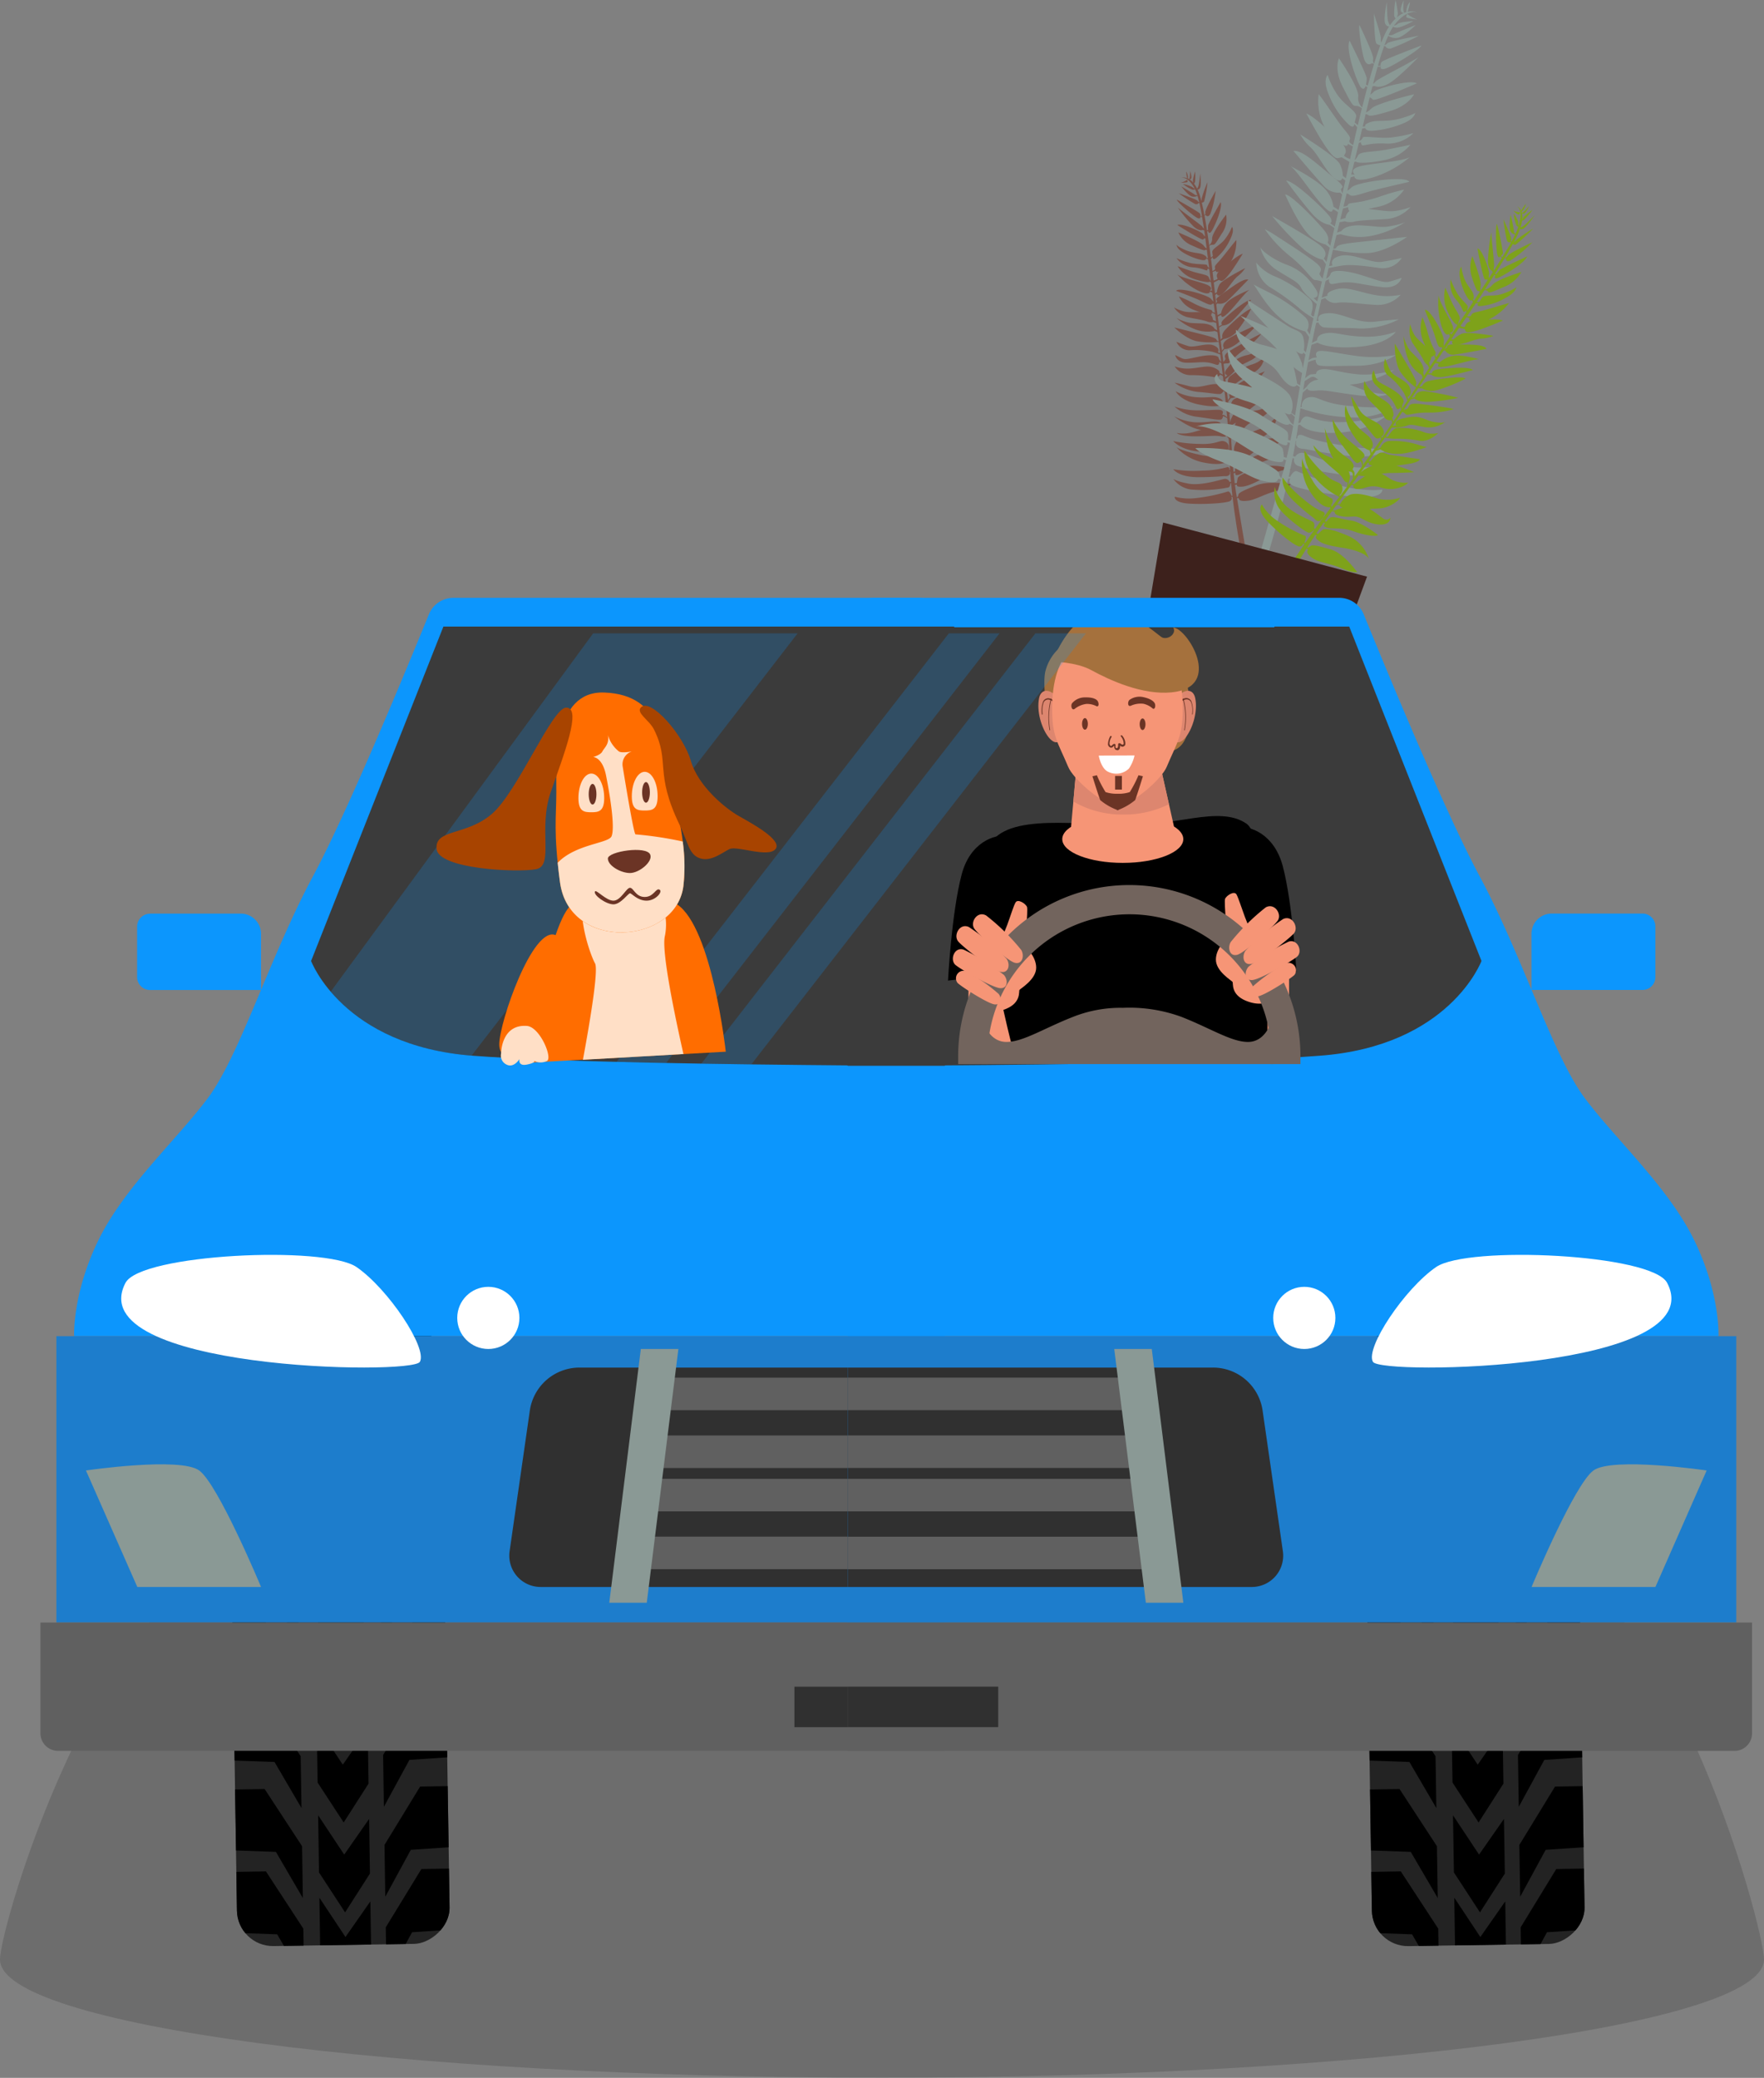 <svg xmlns="http://www.w3.org/2000/svg" viewBox="0 0 365.5 430.53"><rect x="0" y="0" width="365.5" height="430.53" fill="#808080" stroke="none"/><defs><clipPath id="clip-path"><rect class="cls-1" x="6.07" y="316.79" width="128.31" height="44.06" rx="7.47" transform="rotate(89.11 70.218 338.843)"/></clipPath><clipPath id="clip-path-2"><rect class="cls-1" x="241.22" y="316.79" width="128.31" height="44.06" rx="7.47" transform="rotate(89.11 305.369 338.855)"/></clipPath><style>.cls-1{fill:none}.cls-2{fill:#7c5349}.cls-3{fill:#8a9995}.cls-4{fill:#7ea21a}.cls-7{fill:#232323}.cls-10,.cls-21{fill:#0c96fd}.cls-11{fill:#1d7dcc}.cls-12{fill:#fff}.cls-13{fill:#606060}.cls-14{fill:#303030}.cls-16{fill:#f69576}.cls-17{fill:#dd866f}.cls-18{fill:#a5713d}.cls-19{fill:#6b3425}.cls-20{fill:#72645d}.cls-21{opacity:.21}.cls-22{fill:#ff6d00}.cls-23{fill:#ffdfc6}.cls-24{fill:#a84400}</style></defs><g id="Слой_7" data-name="Слой 7"><path class="cls-2" d="M257.56 116.52s-2.6-12.4-2.81-21.93-2.31-24.25-3.63-34.41S249 41.75 247.5 39s-2.92-2.13-2.92-2.13 2.18-.92 3.73 2.8c1.36 3.27 2.69 14.13 3.31 20s2.95 23.32 3.25 27.66.5 10.17 1.23 14.67 2.41 14.29 2.41 14.29Z"/><path class="cls-2" d="M245.78 35.56A6.74 6.74 0 0 0 246 37c.14.43.29-.72-.22-1.44ZM244.67 37.86s1.43 0 1.4-.2l-.06-.42a4.69 4.69 0 0 1-1.34.62ZM246.59 35.45s0 .79-.05 1.13a3.55 3.55 0 0 1-.16.61.46.46 0 0 0 .49-.43 4.26 4.26 0 0 0-.28-1.31ZM245.11 38.13a8 8 0 0 0 2 1.18c.52 0 .59-.19.59-.19a1.17 1.17 0 0 1-.66-.36 6.61 6.61 0 0 0-1.93-.63ZM247.62 35.53a14.85 14.85 0 0 0-.46 1.86l.1.67s.21.08.35-.39a10.8 10.8 0 0 0 .01-2.14ZM244.77 38.63s1.39 1.83 2.14 2.06a1.56 1.56 0 0 0 1.31-.18v-.11a.75.75 0 0 1-.74-.12c-.36-.28-2.71-1.65-2.71-1.65ZM248.7 35.94s-.22 2.06-.36 2.53a1.79 1.79 0 0 1-.41.73s.35.29.69-.21.08-3.05.08-3.05ZM250.19 37.76a27.64 27.64 0 0 0-1.19 3.31 1.2 1.2 0 0 1-.21.71V42a.94.94 0 0 0 .69-.21 24.84 24.84 0 0 0 .71-4.03ZM248.62 41.92a.45.45 0 0 1-.45-.28c-.15-.32-3.92-1.59-3.92-1.59a32.79 32.79 0 0 0 3.39 2.23c.54.15.69-.21.69-.21h.3ZM243.82 41.35s4.67 2.61 4.82 2.92a.85.85 0 0 1 .08.56h.51l-.08.12h-.52s.26.41-.37.28-4.36-3.33-4.44-3.88ZM251.88 39.55s-2.23 3.91-2.15 4.46a.64.64 0 0 1-.31.72v.11s.25-.38.48-.18.55.26.88-.35a19.4 19.4 0 0 0 1.1-4.76ZM244.05 43a31.42 31.42 0 0 0 3.33 4c1.16 1 1.84.64 1.84.64l.3.11.09-.28a1.21 1.21 0 0 1-.48-.49c-.13-.28-4.13-3.1-5.08-3.98ZM252.92 41.88s-2.56 4.4-2.6 4.86a4.53 4.53 0 0 0 0 .89l-.39.17v.22l.39-.17s.09.67.55.27 2.54-4.96 2.05-6.24ZM243.94 46.62s5.07 3.22 5.34 3a1.12 1.12 0 0 1 .57-.3v-.22a1.79 1.79 0 0 1-.59-.6c-.26-.45-4.36-2.35-5.32-1.88ZM254.05 44.47s-2.87 3.67-2.9 4.91a1.64 1.64 0 0 1-.81 1.57v.22a1.07 1.07 0 0 1 .86-.46c.52 0 .52 0 1.94-2.29a5.1 5.1 0 0 0 .91-3.95ZM244.16 48.16a5.13 5.13 0 0 0 2.73 2.66c2.19 1 2.61 1.09 2.8 1a.77.77 0 0 1 .5-.07v-.22s-.19.14-.81-.67-5.22-2.7-5.22-2.7ZM243.79 50.69s-.09.8 1.47 1.7a12.57 12.57 0 0 0 3.48 1.43c.85.22 1.13 0 1.11-.16s.63.14.63.14v-.33h-.52s.27-.26-.61-.7-2.19-.26-3.84-1-1.72-1.08-1.72-1.08ZM255.27 47a10.33 10.33 0 0 1-1.57 2.69c-1.06 1.27-2.62 1.83-2.51 2.6l.11.77-.56.42v.33l.54-.53s-.08.91.92 0a10.83 10.83 0 0 0 2.67-3.64c1.01-1.99.4-2.64.4-2.64ZM243.78 53.5a4.63 4.63 0 0 0 3.34 1.89c2.17.15 2.88.84 3 .59s.16-.36.16-.36l.45.28v-.23s-.57-.37-.61-.7-2.48-.1-3.88-.58a16.75 16.75 0 0 1-2.46-.89ZM256.17 49.74c-.1 0-2.61 3.29-3.41 4.19s-1.17 1.18-1 1.6-.62.65-.62.65l-.07.24.87-.35s-.12.58.84.11a5.51 5.51 0 0 0 2.6-2.61 8.15 8.15 0 0 0 .79-3.83Z"/><path class="cls-2" d="M257.49 52.59s-1.58 2.59-2.53 3.85-1.58 1.9-2 1.74l-.43-.17-1.25.63-.06-.44s1.09-.27 1.06-.49-.72-.8 1-2.17 3.32-2.71 4.21-2.95ZM244 55.15a6.22 6.22 0 0 0 3.23 2.59c2.27.81 3.39.76 3.37.65s.65.25.65.25l-.13-.21a1.64 1.64 0 0 1-.64-.92c-.19-.65-1.73-.66-3.78-1.38s-2.7-.98-2.7-.98ZM243.94 56.85a14.06 14.06 0 0 0 4.26 3.34c2.53 1.22 2.49.22 2.49.22l.55.26-.06-.45h-.52s.84-.56-.47-1.17-5.32-1.43-6.25-2.2Z"/><path class="cls-2" d="M258 55.56S253.13 58 252.65 59a4.36 4.36 0 0 0-.51 1.53l-.65.43v.33l.66-.43s.12.88 1.22-.06 2.08-2.76 3.09-3.58a6.72 6.72 0 0 0 1.54-1.66ZM243.7 60.26s3.46 1.31 4.78 1.92 2.21 1.15 2.58.87a.69.69 0 0 1 .7-.1v-.33s-.19.14-.81-.67-6.76-2.55-7.25-1.69Z"/><path class="cls-2" d="M258.65 57.94s-3.49 3.64-4.4 4.44a2.26 2.26 0 0 1-2 .5l-.46.39-.18.15a3.28 3.28 0 0 0 .58-1c0-.34-.86-.22 1.2-1.63s4.2-3.15 5.26-2.85ZM244.27 61.42a5.67 5.67 0 0 0 3.16 2.82c2.38.9 3.35 1.21 3.52 1a.7.7 0 0 0 .14-.46l.77.34-.05-.33s-.62 0-.66-.36-1.06-.19-3.7-1.51a28.85 28.85 0 0 0-3.18-1.5ZM259 60s-3.5 1.39-4.67 2.56a4.49 4.49 0 0 0-1.33 2.36l-.86.46.05.33s.84-.57.87-.35.11.78 1.55-.66 3.65-4.45 4.39-4.7ZM259.24 62.13s-2.55 3.06-3.82 4.25a3.12 3.12 0 0 1-2.2 1.09l-.95.59v-.22l.95-.59s-.45-.27.26-1 4.62-4.18 5.76-4.12Z"/><path class="cls-2" d="m252.07 66.62-.76-.34a1.48 1.48 0 0 0-1.12-1.42c-1.19-.39-3.7 0-4.87-.33a8.2 8.2 0 0 1-2.07-.84 4.92 4.92 0 0 0 2.64 2c1.59.34 3.16.57 4.12.88a2.14 2.14 0 0 0 1.36.15l.75.23ZM252.33 68.5l-.66-.36s-.34-1-2.51-1.11-2.57 0-3.86-.47a7 7 0 0 1-1.54-.69 12.52 12.52 0 0 0 3.93 2.38 7.34 7.34 0 0 0 4 .33l.65.25ZM259.2 64.05a28 28 0 0 1-3 4.7 4.38 4.38 0 0 1-2.66 1.5l-.84.56.15-.36.44-.51s-.29-.63.51-1.53 4.56-4.47 5.4-4.36ZM243.32 67.85s2.38 2.36 4.6 2.84a15.59 15.59 0 0 0 4.74.12l.08-.19s-.48.25-.65-.18-1-.64-3.88-1.37ZM260.57 67.23a37.13 37.13 0 0 1-4.45 4.11c-1.69 1.14-2.43 1-2.43 1l-.61.76v-.33l.52-.64s-.74-.91.86-1.92 6.11-2.98 6.11-2.98ZM243.74 70.82a3 3 0 0 0 2.71 1.76 16.35 16.35 0 0 1 4.86.33c1.19.4 1.84.65 1.84.65l-.15-.32-.65-.25s.59-.87-.92-1.44-3.92.55-5.21.16-2.48-.89-2.48-.89ZM261.35 69.15a16.18 16.18 0 0 1-3.54 3.3c-2.24 1.56-3 2.9-3.4 2.84a3.55 3.55 0 0 0-1.1.16l-.05-.33a2 2 0 0 0 .63-.65c.15-.36-.61-.71.6-1.55s4.65-2.68 5.51-3.13a12 12 0 0 1 1.35-.64Z"/><path class="cls-2" d="M252.52 74.21c-.09-.65-1.75-.77-3.85-.36s-3 .75-3.73.41-1.43-.7-1.43-.7.21 1.54 2.27 1.59 3.15-.22 4.4-.05 1.94.63 2.22.47.23-.59.23-.59l.68.47-.05-.33a1.52 1.52 0 0 1-.74-.91ZM261.7 71.69a5 5 0 0 1-2.46 2.93c-2 1.06-2.71 1.16-3.2 2a9.91 9.91 0 0 1-2.36 2.07v-.4l.64-.54s-1.15-.17.09-1.58a6.55 6.55 0 0 1 3.84-2.56 6.62 6.62 0 0 0 3.45-1.92ZM253.63 77.76l-1-.53s.36-.39-1-1-2.77-.06-4.8.11a8 8 0 0 1-3.44-.42 4 4 0 0 0 3.12 1.81 28.56 28.56 0 0 1 4.77.35 1.51 1.51 0 0 0 1.58-.45l.78.45ZM243.39 79.31a10 10 0 0 0 4.88 1.9c2.69.19 4.39.62 4.76.35a1.19 1.19 0 0 0 .44-.51l.55.26v-.33l-.54-.15s.6-.88-1.09-1.2-3.76 1-6 .39-3-.71-3-.71ZM262 73.89a4.2 4.2 0 0 1-1.92 3.11 27.64 27.64 0 0 0-3.87 2.34 10.09 10.09 0 0 1-2.28 1.33l-.05-.33s.52 0 .59-.19-.41-1.52.41-2.2a15.53 15.53 0 0 1 4.48-2.42 5.63 5.63 0 0 0 2.64-1.64ZM262.13 76.91c-.21 0-1.78 2.72-3.73 4.12a7.3 7.3 0 0 1-3.4 1.49l-.69.88v-.33l.51-.75a1.56 1.56 0 0 1 .37-1.73 19.47 19.47 0 0 1 4.81-2.82c1.45-.54 2.13-.86 2.13-.86ZM254.32 84.19l-.91-.66s.21-.71-1-1.1-2.15.07-4.64-.14a10.72 10.72 0 0 1-4.17-1.22s.88 1.9 4.69 2.72 5 .08 5 .08l1 .54ZM254.69 86.84a6.43 6.43 0 0 0-.92-.77 3.39 3.39 0 0 0-.54-.15s.43-.63-.12-.89-2.26 0-4.92 0a14.71 14.71 0 0 1-4.83-.79 8.41 8.41 0 0 0 4.81 2.14c3.24.44 4.73.8 5 .43a1 1 0 0 0 .23-.6s1.08.41 1.24.84.05-.21.05-.21Z"/><path class="cls-2" d="m262.55 79.21-5.34 2.89c-.86.46-1.79.36-2.06 1.41a4.64 4.64 0 0 0-.18 1.6l-.46.4v.35l.55-.42s-.31.72 1.4-.31a24 24 0 0 0 4.15-3.28c1.59-1.46 2.1-2.21 1.94-2.64Z"/><path class="cls-2" d="M263.38 81.46a34.29 34.29 0 0 0-5.47 2A7.79 7.79 0 0 0 255 87a2.62 2.62 0 0 1-.3.83l-.15.36s-.24.48 1.17-.39 2.34-2.35 4-3.6 3.66-2.74 3.66-2.74ZM254.73 89.3s-.64-.92-1-1l-.63-.13s.12-.58-.83-.79-2.63.26-4.8.11a11.6 11.6 0 0 1-4.17-1.21s2.9 2.4 5.62 2.81 4-.22 4.16-.36a.57.57 0 0 1 .71 0l.93.77Z"/><path class="cls-2" d="M263.76 83.43a7.44 7.44 0 0 1-3.17 1.57c-1.61.22-3 .42-3.74 1.08s-1.44 3.69-1.44 3.69l-.57.31v.22l.57-.31s.31.75 1.41-.2 1.08-1.83 3.41-2.72 3.55-2.74 3.53-3.64ZM254.88 91.08a5 5 0 0 0-.64-.92c-.24-.19-.29-1.31-2.56-1.44s-3.59.73-5.3 1a7.62 7.62 0 0 1-2.56 0s.61.7 3.89.69 4.07-.23 5.23 0 1.11-.15 1.11-.15l.86 1ZM255 93.1l-.43-.17a1.23 1.23 0 0 0-.82-1.46c-1.08-.41-1.55.67-5.26.51a28.92 28.92 0 0 1-5.41-.59s1.6 1.91 5.43 2.17a19 19 0 0 0 6-.39Z"/><path class="cls-2" d="m255 95.34-.45-.27s-.12-.88-.74-.91a10.7 10.7 0 0 1-5.54 0c-3.7-.83-4.52-1.51-4.52-1.51a10.21 10.21 0 0 0 5.89 3.23c4 .79 5-.47 5-.47l.43.17ZM264.46 86.26a8.4 8.4 0 0 1-3.33 2.6c-1.95.72-4.57 1.76-5.12 3a2.86 2.86 0 0 0-.23 2.06l-.84.57v.22l.83-.68s0 .57 1.59-.33 3.26-2.37 5-3.63 2.35-3.51 2.1-3.81Z"/><path class="cls-2" d="M265.57 89.81a1 1 0 0 1-.9.92c-.9.12-4.79.22-6.09 1.18a16 16 0 0 0-2.81 3.32l-.65.54-.08.13.86-.46s.19.65 2-.39 1.43-1.55 3.83-2 5.03-2.05 3.84-3.24ZM265.86 93.37s-4.27.26-6.17 1.31-3.58 1.52-3.71 2.1a3.12 3.12 0 0 0-.08.91l-.6.08v.33l.7-.1s-.31.72.77.34 2.31-1.78 4.56-2.55 4.41-1.79 4.53-2.42ZM255.05 97.47l-.33-.18a.38.38 0 0 0-.38-.51 20.13 20.13 0 0 1-5.23.73 26.16 26.16 0 0 1-6-.28s1.06 1.65 5.16 1.64 4.89-.24 5.5-.21.81-.11 1-.36a.63.63 0 0 0 0-.57h.3ZM267.66 97.39a9 9 0 0 0-6-.62c-3.15.9-5.09 1.73-5.21 2.31a8.8 8.8 0 0 0-.17 1l-.8.12.05.33.8-.12s-.34.5.88.44 2.57-.69 4.86-1.91 4.6-1.94 5.59-1.55ZM255.28 99.8l-.51.07a1 1 0 0 0-1-.65c-.7.1-4.82 1.47-7.44 1s-3.22-1-3.22-1a5.38 5.38 0 0 0 3.59 2.2 27.31 27.31 0 0 0 7.84-.42.88.88 0 0 0 .39-.84l.39-.17ZM255.68 102.67l-.5.07s-.34-1-.75-.91a35.74 35.74 0 0 1-6.67 1.38 11.6 11.6 0 0 1-4.35-.29s-.34 1.28 3.28 1.45 7.66-.17 8.22-.58.2-.82.2-.82h.61ZM267.45 100.35s-4.52-.83-7.14.21-3.69 1.52-3.73 2a.83.83 0 0 1-.52.64l-.17.24s.76-.44.8-.11.5.61 2 .4 3.3-1.36 5.77-2 2.99-1.38 2.99-1.38Z"/><path class="cls-3" d="M261.46 118.92s6-18 7.7-32.18S276.37 51 280 36.1s6-27.1 8.86-30.85 5-2.59 5-2.59-3.37-1.81-6.41 3.44c-2.68 4.62-6.39 20.56-8.23 29.21S271.1 69.53 270 76s-2.27 15-4.1 21.61-5.9 20.84-5.9 20.84Z"/><path class="cls-3" d="M292.15.41a9.1 9.1 0 0 1-.53 2.1c-.33.61-.4-1.13.53-2.1ZM293.64 4.05s-2.35-.25-2.27-.57l.16-.62a8.25 8.25 0 0 0 2.11 1.19ZM290.86.08a13.6 13.6 0 0 0-.09 1.7 4.4 4.4 0 0 0 .17.93s-.74 0-.73-.73a5.8 5.8 0 0 1 .65-1.9ZM292.87 4.37s-2.59 1.41-3.44 1.37-.93-.41-.93-.41a1.82 1.82 0 0 0 1.13-.4c.45-.4 3.24-.56 3.24-.56ZM289.16 0a21.33 21.33 0 0 1 .48 2.87l-.25 1s-.36.08-.52-.65a14.79 14.79 0 0 1 .29-3.22ZM293.35 5.18s-2.51 2.46-3.76 2.66a2.73 2.73 0 0 1-2.1-.53v-.16a1.28 1.28 0 0 0 1.21 0c.65-.4 4.65-1.97 4.65-1.97ZM287.34.4s.07 3.11.23 3.84a2.69 2.69 0 0 0 .57 1.17s-.61.37-1.09-.44.29-4.57.29-4.57ZM284.67 2.82s1.56 4.69 1.44 5.18a1.77 1.77 0 0 0 .24 1.09l-.08.32a1.61 1.61 0 0 1-1.09-.41c-.41-.48-.51-6.18-.51-6.18ZM286.63 9.33a.73.73 0 0 0 .77-.33c.28-.44 6.59-1.6 6.59-1.6a52 52 0 0 1-5.82 2.65c-.89.12-1.09-.44-1.09-.44l-.49-.13ZM294.51 9.43s-8 3-8.25 3.42a1.17 1.17 0 0 0-.2.81l-.85-.05.12.21h.85s-.49.56.56.48 7.57-4.06 7.77-4.87ZM281.67 5.16s3.06 6.27 2.85 7.08a1 1 0 0 0 .41 1.13l-.05.16s-.36-.61-.76-.36-.93.28-1.38-.69-1.32-6.35-1.07-7.32ZM293.9 11.85s-4 4.16-6 5.37-3.08.6-3.08.6l-.51.1-.09-.43a1.86 1.86 0 0 0 .85-.64c.29-.45 7.17-3.85 8.83-5ZM279.64 8.43s3.54 7.08 3.54 7.77a6.33 6.33 0 0 1-.16 1.33l.6.32-.08.33-.61-.33s-.24 1-.93.28-3.33-7.89-2.36-9.7ZM293.57 17.27s-8.7 3.82-9.11 3.38a1.94 1.94 0 0 0-.88-.57l.08-.33a2.82 2.82 0 0 0 1-.76c.54-.57 7.41-2.61 8.91-1.72ZM277.43 12.08s4.15 6 4 7.89a2.56 2.56 0 0 0 1.09 2.51l-.08.32a1.82 1.82 0 0 0-1.33-.85c-.85 0-.85 0-2.82-3.8s-.86-6.07-.86-6.07ZM293 19.53s-1.1 2.3-4.82 3.43-4.41 1.12-4.69.88a1.29 1.29 0 0 0-.81-.21l.08-.32s.28.24 1.42-.85 8.82-2.93 8.82-2.93ZM293.23 23.37s0 1.22-2.63 2.26a20.93 20.93 0 0 1-5.87 1.44c-1.41.16-1.82-.28-1.78-.45s-1.05.08-1.05.08l.13-.48h.84s-.4-.44 1.1-.93 3.6.05 6.39-.79 2.87-1.13 2.87-1.13ZM275.1 15.53a15.54 15.54 0 0 0 2.17 4.33c1.53 2.11 4 3.24 3.71 4.38l-.29 1.13.85.73-.12.48-.81-.89s0 1.37-1.49-.21a17 17 0 0 1-3.83-5.95c-1.29-3.07-.19-4-.19-4ZM292.86 27.58a7.53 7.53 0 0 1-5.71 2.17c-3.55-.21-4.81.67-5 .27s-.2-.57-.2-.57l-.77.32.08-.32s1-.44 1.09-.93 4.05.34 6.39-.1a28.51 28.51 0 0 0 4.12-.84ZM273.23 19.53c.16 0 3.79 5.42 5 6.92s1.73 2 1.4 2.59.93 1.1.93 1.1l.08.36-1.37-.69s.12.89-1.38 0a9.15 9.15 0 0 1-3.89-4.42 11.56 11.56 0 0 1-.77-5.86Z"/><path class="cls-3" d="M270.67 23.52s2.22 4.17 3.59 6.24 2.29 3.16 3 3l.73-.16 2.01 1.17.16-.64s-1.74-.61-1.65-.94 1.29-1-1.37-3.44-5.05-4.7-6.47-5.23Z"/><path class="cls-3" d="M292.24 30a9.64 9.64 0 0 1-5.62 3.22c-3.8.76-5.62.47-5.58.31s-1.09.24-1.09.24l.24-.28a2.48 2.48 0 0 0 1.18-1.25c.4-.93 2.91-.64 6.35-1.32s4.52-.92 4.52-.92ZM292.12 32.55a21.94 21.94 0 0 1-7.41 4.14c-4.29 1.33-4.08-.17-4.08-.17l-.93.28.16-.64h.85s-1.29-1 .93-1.66 8.86-.99 10.48-1.95ZM269.41 27.85s7.59 4.66 8.23 6.2a6 6 0 0 1 .6 2.39l1 .77-.12.48-1-.77s-.32 1.29-2-.33-3-4.53-4.51-6a10.79 10.79 0 0 1-2.2-2.74ZM292 37.68s-5.8 1.32-8 1.92-3.77 1.29-4.33.8a1.21 1.21 0 0 0-1.13-.28l.12-.49s.28.24 1.42-.84 11.26-2.49 11.92-1.11Z"/><path class="cls-3" d="M268 31.28s5.16 6.12 6.53 7.49a4 4 0 0 0 3.15 1.14l.69.67.28.26a5 5 0 0 1-.81-1.57c0-.53 1.42-.16-1.73-2.68s-6.3-5.59-8.11-5.31ZM290.93 39.29a8.59 8.59 0 0 1-5.55 3.59c-4 .88-5.62 1.16-5.86.75a1 1 0 0 1-.16-.72l-1.29.36.12-.49s1 .09 1.13-.4 1.74-.08 6.23-1.52a47 47 0 0 1 5.38-1.57ZM267.25 34.35s5.49 2.76 7.23 4.75a6.72 6.72 0 0 1 1.81 3.72l1.33.85-.12.49s-1.29-1-1.37-.69-.29 1.13-2.43-1.3-5.36-7.37-6.45-7.82ZM266.48 37.42s3.71 5.06 5.6 7.09 3.43 2.07 3.43 2.07l1.49 1.05.08-.32-1.46-1.06s.77-.32-.28-1.61-7-7.09-8.86-7.22Z"/><path class="cls-3" d="m277.5 45.53 1.29-.36a2.16 2.16 0 0 1 2-1.9c2-.36 6 .66 8 .47a13.76 13.76 0 0 0 3.48-.84 7.68 7.68 0 0 1-4.58 2.45c-2.63.2-5.21.23-6.83.51a3.84 3.84 0 0 1-2.22 0l-1.26.2ZM276.8 48.28l1.14-.4s.69-1.38 4.24-1.17 4.16.54 6.35.06a12.22 12.22 0 0 0 2.59-.72 20.17 20.17 0 0 1-6.72 2.77 13.17 13.17 0 0 1-6.63-.3l-1.09.24ZM266.27 40.29s2.29 5.22 4.27 7.61a7.61 7.61 0 0 0 4.11 2.76l1.3 1-.2-.57-.65-.85s.57-.88-.6-2.38-6.86-7.57-8.23-7.57Z"/><path class="cls-3" d="M291.55 49.08s-4.21 3.06-7.89 3.34a28.25 28.25 0 0 1-7.71-.75l-.11-.31s.75.47 1.08-.13 1.74-.77 6.51-1.28ZM263.59 44.77a61 61 0 0 0 6.66 7c2.58 2 3.79 2 3.79 2l.89 1.25.12-.48-.77-1s1.34-1.21-1.12-3-9.57-5.77-9.57-5.77ZM290.45 53.44a4.7 4.7 0 0 1-4.65 2.09c-3.15-.45-6-.82-8-.46s-3.08.6-3.08.6l.29-.44 1.09-.24s-.85-1.42 1.7-2 6.31 1.59 8.45 1.27 4.2-.82 4.2-.82ZM262.05 47.48a26.71 26.71 0 0 0 5.28 5.63c3.43 2.75 4.44 4.9 5.13 4.9a6.19 6.19 0 0 1 1.77.45l.13-.49a2.92 2.92 0 0 1-.93-1.09c-.2-.57 1.09-.93-.76-2.43s-7.19-4.9-8.52-5.76a20.6 20.6 0 0 0-2.1-1.21Z"/><path class="cls-3" d="M275.69 56.76c.24-.94 2.95-.8 6.31.22s4.72 1.71 6 1.35 2.42-.77 2.42-.77-.57 2.27-3.92 1.94-5.09-.94-7.15-1-3.24.56-3.68.28-.28-.94-.28-.94l-1.18.57.13-.49s1.15-.35 1.35-1.16ZM261.11 51.19a7.89 7.89 0 0 0 3.59 4.86c3.11 2 4.24 2.28 4.92 3.65s3.53 3.55 3.53 3.55v-.59l-1-.93s1.9 0 .09-2.39a11.24 11.24 0 0 0-5.89-4.58c-3.22-1.34-5.04-3-5.24-3.57ZM273.38 61.85l1.7-.6s-.53-.65 1.7-1.29 4.52.45 7.8 1.11a14.07 14.07 0 0 0 5.65 0 6.42 6.42 0 0 1-5.34 2.09c-3.55-.21-6.18-.7-7.8-.42a2.61 2.61 0 0 1-2.5-1l-1.34.53ZM289.82 66.17a16.8 16.8 0 0 1-8.21 1.89c-4.41-.26-7.24.06-7.8-.43a1.8 1.8 0 0 1-.65-.85l-.93.28.13-.48.88-.12s-.84-1.42 1.95-1.57 6 2.19 9.7 1.76 4.93-.48 4.93-.48Z"/><path class="cls-3" d="M260.3 54.42a6.41 6.41 0 0 0 2.69 5 45.74 45.74 0 0 1 6 4.26 17.52 17.52 0 0 0 3.51 2.43l.12-.48s-.85 0-.93-.41.9-2.18-.36-3.35a26.27 26.27 0 0 0-6.94-4.51 9.58 9.58 0 0 1-4.09-2.94ZM259.68 58.91c.32.08 2.5 4.41 5.48 6.88a12.85 12.85 0 0 0 5.29 2.89l1 1.45.12-.48-.72-1.21a2.23 2.23 0 0 0-.36-2.67 33.31 33.31 0 0 0-7.49-5.15c-2.27-1.1-3.32-1.71-3.32-1.71ZM271.33 71.31l1.58-.81s-.24-1.09 1.74-1.45 3.48.53 7.56.7a18.08 18.08 0 0 0 7-1s-1.71 2.66-8 3.13S273 71 273 71l-1.7.6ZM270.35 75.18a10.13 10.13 0 0 1 1.62-1 8.12 8.12 0 0 1 .89-.12s-.6-1 .33-1.29 3.68.41 8 1a25.5 25.5 0 0 0 8-.22s-2.8 2.22-8.13 2.24-7.81.27-8.17-.34a1.38 1.38 0 0 1-.28-.93s-1.82.4-2.15 1-.11-.34-.11-.34Z"/><path class="cls-3" d="M258.66 62.26s6.94 4.51 8.28 5.36 2.86.89 3.14 2.51a6.57 6.57 0 0 1 .08 2.43l.68.69v.52L270 73s.4 1.13-2.23-.73a41 41 0 0 1-6.29-5.72c-2.42-2.47-3.14-3.68-2.82-4.29Z"/><path class="cls-3" d="M257 65.45s6.26 2.44 8.6 4.06a12.4 12.4 0 0 1 4.19 5.88 3.78 3.78 0 0 0 .36 1.29l.2.57s.32.76-1.86-.82-3.46-4-6-6.15-5.49-4.83-5.49-4.83ZM269.94 78.86s1.18-1.25 1.7-1.29l1.05-.08s-.11-.89 1.46-1 4.24.9 7.8 1.11a20 20 0 0 0 7-1s-5.06 3-9.55 3.09-6.43-1.1-6.71-1.35a1 1 0 0 0-1.17-.12l-1.62 1Z"/><path class="cls-3" d="M256.1 68.32a12.81 12.81 0 0 0 4.93 3c2.58.66 4.84 1.23 5.93 2.36s1.81 5.79 1.81 5.79l.89.56-.08.33-.89-.57s-.61 1-2.27-.57-1.48-3-5.16-4.74-5.32-4.83-5.16-6.16ZM269.45 81.49a7.12 7.12 0 0 1 1.18-1.25c.4-.24.65-1.9 4.37-1.65s5.73 1.79 8.48 2.49a13.09 13.09 0 0 0 4.16.53s-1.09.93-6.43.27-6.58-1.15-8.52-.95-1.78-.45-1.78-.45l-1.54 1.33ZM269 84.48l.73-.16a1.78 1.78 0 0 1 1.54-2c1.82-.4 2.42 1.3 8.48 1.8a51.78 51.78 0 0 0 8.9.18s-2.88 2.54-9.14 2.16a33.91 33.91 0 0 1-9.7-1.76Z"/><path class="cls-3" d="m268.71 87.83.77-.32s.32-1.29 1.34-1.21 2.86 1.58 9 1.07 7.57-1.37 7.57-1.37-3.4 3.26-10 3.65-8-1.67-8-1.67l-.73.16ZM254.56 72.4a14 14 0 0 0 5 4.54c3.07 1.46 7.19 3.53 7.91 5.43a4 4 0 0 1 .07 3.12l1.29 1-.08.32-1.25-1.17s0 .85-2.54-.82-5-4.17-7.67-6.4-3.18-5.62-2.73-6.02Z"/><path class="cls-3" d="M252.24 77.49a1.51 1.51 0 0 0 1.33 1.51c1.46.36 7.76 1.27 9.74 3a26 26 0 0 1 4.11 5.51l1 .93.13.2-1.34-.85s-.4.93-3.19-1-2.09-2.59-5.93-3.73-7.96-4.06-5.85-5.57ZM251.26 82.74s6.91 1.23 9.85 3.18 5.62 3 5.74 3.85a3.81 3.81 0 0 1 0 1.37l1 .25-.12.48-1-.24s.4 1.13-1.29.36-3.51-3.12-7.07-4.71-6.99-3.65-7.11-4.54ZM268.26 91l.56-.21s-.16-.72.69-.68 1.62 1.09 8.41 2.12a46 46 0 0 0 9.78.75s-1.95 2.26-8.62 1.44-7.92-1.32-8.93-1.4-1.29-.33-1.53-.73a.88.88 0 0 1 0-.85l-.48-.12ZM247.77 88.39a15.84 15.84 0 0 1 9.9.27c5 2 8 3.57 8.16 4.46a13.15 13.15 0 0 1 .17 1.58l1.29.33-.12.48-1.3-.33s.49.81-1.49.49-4.08-1.55-7.64-3.82-7.31-3.85-8.97-3.46ZM267.56 94.42l.81.2a1.62 1.62 0 0 1 1.74-.76c1.13.28 7.63 3.13 12 3s5.38-.88 5.38-.88a8.59 8.59 0 0 1-6.15 2.57c-4 0-12-1.64-12.69-2.17a1.29 1.29 0 0 1-.52-1.33l-.61-.33ZM266.5 98.62l.81.2s.69-1.37 1.34-1.2a65.1 65.1 0 0 0 10.66 3.38c4.93.9 7.11.42 7.11.42s.36 2-5.54 1.53-12.44-1.77-13.29-2.5-.2-1.25-.2-1.25l-1-.08ZM247.68 92.84s7.48-.35 11.6 1.72 5.77 3 5.77 3.69a1.36 1.36 0 0 0 .76 1.06l.25.4s-1.18-.81-1.3-.32-.89.8-3.31.19-5.17-2.68-9.09-4.18-4.68-2.56-4.68-2.56Z"/><path class="cls-4" d="M261.22 127.12s7.82-13.55 15.16-22.73 17.35-24.59 24.37-35.14 12.92-18.93 13.94-22.54-.47-4-.47-4 2.33.62.54 5.21c-1.57 4-9.12 15.25-13.28 21.25s-16.15 24.13-19.34 28.46-7.62 10-10.63 14.76-9.45 15.2-9.45 15.2Z"/><path class="cls-4" d="M316.16 42.24a10.12 10.12 0 0 0-1 1.5c-.16.52.84-.47 1-1.5ZM313.54 43.65s1 1 1.19.78L315 44a4.1 4.1 0 0 1-1.46-.35ZM316.84 42.69s-.61.75-.92 1a5.65 5.65 0 0 1-.59.47s.3.33.69-.08a6.14 6.14 0 0 0 .82-1.39ZM313.65 44.22a8.36 8.36 0 0 0 .55 2.5c.35.39.59.22.59.22a1.15 1.15 0 0 1-.21-.8c.06-.45-.93-1.92-.93-1.92ZM317.54 43.47a21.15 21.15 0 0 0-1.8 1.46l-.45.69s.09.22.56-.12a16.53 16.53 0 0 0 1.69-2.03ZM313 44.46s-.42 2.68-.05 3.42a1.28 1.28 0 0 0 1.1.72l.08-.11a.66.66 0 0 1-.45-.62c-.01-.51-.68-3.41-.68-3.41ZM318 44.6s-1.78 1.8-2.25 2.15a2.16 2.16 0 0 1-.88.41s0 .52.67.28S318 44.6 318 44.6ZM317.68 47.35a36.35 36.35 0 0 0-3.47 2.33 1.66 1.66 0 0 1-.71.53l-.15.23a.74.74 0 0 0 .67.27 35.25 35.25 0 0 0 3.66-3.36ZM313.25 50.21a.47.47 0 0 1-.11-.57c.14-.4-1.63-4.19-1.63-4.19a36.74 36.74 0 0 0 .74 4.44c.28.5.67.27.67.27l.26.17ZM310.17 46.39a58.71 58.71 0 0 1 1.25 6.07 1.21 1.21 0 0 1-.42.54l.35.39-.16.06-.35-.39s-.13.57-.49 0-.55-6.06-.18-6.67ZM317.51 50.2s-4.71 2.18-5.08 2.76-.79.47-.79.47l-.08.11s.48-.17.5.17.2.62.92.27a27.71 27.71 0 0 0 4.53-3.78ZM309 48.12a40.77 40.77 0 0 0-.71 6.11c.09 1.7.84 1.86.84 1.86l.14.31.27-.2a1.56 1.56 0 0 1 0-.8c.22-.4-.54-5.8-.54-7.28ZM316.45 53.12s-5.35 2.43-5.73 2.83a6.93 6.93 0 0 0-.69.87l-.42-.11-.15.23.42.11s-.45.69.2.62 5.72-3 6.37-4.55ZM306.12 51.47s1.19 6.53 1.6 6.47a1 1 0 0 1 .66.1l.15-.23a2.1 2.1 0 0 1 0-1c.16-.54-1.33-5.13-2.41-5.34ZM315.24 56.36s-5 1.51-6 2.66-1.83.95-1.83.95l-.15.23s.64-.24 1 .15.35.4 3.23-.85a7.25 7.25 0 0 0 3.75-3.14ZM305.07 53.08a6.47 6.47 0 0 0-.08 4.39c.8 2.5 1.06 2.83 1.31 2.83s.42.28.42.28l.15-.23s-.24 0-.07-1.2-1.73-6.07-1.73-6.07ZM302.82 55.23s-.7.69-.26 2.62a11.85 11.85 0 0 0 1.44 3.74c.45.79.86.73.93.61s.36.57.36.57l.23-.35-.35-.39s.4-.07.1-1.09-1.41-1.74-2-3.61-.45-2.1-.45-2.1ZM314.19 59.54a13 13 0 0 1-3.27 1.46c-1.77.49-3.36-.06-3.89.75l-.52.81h-.74l-.23.34.82-.12s-.78.81.69.61a12.28 12.28 0 0 0 4.82-1.62c2.22-1.14 2.32-2.23 2.32-2.23ZM300.59 57.89a5.11 5.11 0 0 0 1 4.08c1.49 1.63 1.47 2.77 1.79 2.65a.82.82 0 0 0 .39-.23l.12.57.15-.23a2 2 0 0 1 .1-1.09c.23-.35-1.74-1.79-2.39-3.21a16.32 16.32 0 0 1-1.16-2.54ZM312.66 62.81c-.09-.05-4.51 1.33-5.8 1.64s-1.78.31-2 .83-1 .19-1 .19l-.24.17.92.27s-.55.47.53.68a5.77 5.77 0 0 0 4-.7 11.75 11.75 0 0 0 3.59-3.08Z"/><path class="cls-4" d="M311.39 66.43s-3.2 1.36-4.88 1.9-2.66.73-2.85.28l-.19-.46-1.41-.26.3-.46s1 .5 1.16.27.1-1.26 2.46-1.36 4.57-.34 5.41.09Z"/><path class="cls-4" d="M299.46 59.61a7.52 7.52 0 0 0 .35 4.67c1 2.32 1.89 3 2 2.93s.28.68.28.68l.07-.28a2.21 2.21 0 0 1 .25-1.32c.37-.75-.76-1.81-1.7-3.9l-1.25-2.78ZM298.08 61.18a16.65 16.65 0 0 0 .51 6.09c.9 2.89 1.66 1.91 1.66 1.91l.2.62.3-.46-.35-.4s1.07 0 .57-1.43-2.81-4.97-2.89-6.33ZM309.44 69.59s-5.54-1-6.65-.4a6.17 6.17 0 0 0-1.58 1.11h-.82l-.22.34h.82s-.6.93.94.79 3.7-1.2 5.09-1.28a7.3 7.3 0 0 0 2.42-.56ZM295.22 64.24s1.52 3.63 2 5.1.72 2.61 1.21 2.6a.58.58 0 0 1 .6.39l.22-.35s-.24 0-.06-1.19-2.93-7.02-3.97-6.55Z"/><path class="cls-4" d="M308 72.29s-5.42 1.06-6.73 1.2a1.9 1.9 0 0 1-1.85-.88h-.89a3.89 3.89 0 0 0 1.19-.53c.32-.29-.45-.79 2.17-.72s5.6-.08 6.11.93ZM294.73 65.73a7 7 0 0 0 .12 4.85c1 2.49 1.5 3.45 1.82 3.33a1 1 0 0 0 .47-.35l.3.85.22-.35s-.43-.45-.21-.79-.62-.9-1.53-4a27 27 0 0 0-1.19-3.54ZM306.61 74.48s-3.66-1.08-5.45-.76a5.62 5.62 0 0 0-2.79 1.3l-1-.16-.22.35s1.06 0 .91.27-.53.81 1.66.43 6.22-1.7 6.89-1.43ZM305.18 76.67s-4.27 1.16-6.14 1.42-2.49-.48-2.49-.48l-1.15-.09.15-.23 1.16.09s-.12-.56 1-.81 6.68-.74 7.47.1Z"/><path class="cls-4" d="m296.38 76-.29-.85a2 2 0 0 0 .29-2.11c-.56-1.19-2.69-2.58-3.32-3.65a8.05 8.05 0 0 1-.86-2.21 5.72 5.72 0 0 0 .37 3.7c.9 1.41 1.87 2.7 2.34 3.66s.88 1.07.88 1.07l.37.74ZM295.1 78l-.21-.79s.51-1.15-1-2.78-1.9-1.74-2.47-3.09a7.31 7.31 0 0 1-.59-1.7 13.71 13.71 0 0 0 1 4.94 6.21 6.21 0 0 0 2.71 3.09l.29.68ZM303.64 78.46a33.22 33.22 0 0 1-5.92 2.38 3.83 3.83 0 0 1-3.13-.4h-1.07l.4-.24.72-.18a2.08 2.08 0 0 1 1.58-1.11c1.29-.34 6.89-1.12 7.42-.45ZM289 71.19s-.11 3.87 1.15 5.85a12.92 12.92 0 0 0 3.38 3.36l.22-.13a.42.42 0 0 1-.34-.61c.21-.52-.24-1.31-1.78-4ZM302.15 82.42a38 38 0 0 1-6.5.85c-2.14-.08-2.58-.7-2.58-.7l-1.05.3.23-.34.89-.24s.16-1.37 2.14-1.24a63.12 63.12 0 0 1 6.87 1.37ZM287 74.3s-.85 2.23.61 3.52a13.36 13.36 0 0 1 3.32 3.65c.56 1.19.84 1.87.84 1.87l.14-.41-.28-.67s1.12-.42.46-2-3.32-2.16-4-3.41A27.43 27.43 0 0 1 287 74.3ZM301.22 84.77a17.07 17.07 0 0 1-5.2.72c-2.87-.07-4.46.7-4.73.36a2.72 2.72 0 0 0-.93-.61l.22-.35a1.91 1.91 0 0 0 1-.18c.4-.24.11-1.09 1.66-1.06s5.53.65 6.52.81a10.69 10.69 0 0 1 1.46.31Z"/><path class="cls-4" d="M290.75 83.52c.44-.67-.68-1.92-2.54-3s-2.78-1.32-3.07-2.17-.5-1.64-.5-1.64a2.45 2.45 0 0 0 .41 3.07c1.48 1.46 2.49 2 3.28 3s.93 1.92 1.26 2 .63-.41.63-.41l.14.91.22-.35a1.91 1.91 0 0 1 .17-1.41ZM299.49 87.42a5.75 5.75 0 0 1-4.12 1.1c-2.31-.36-2.91-.75-3.94-.28a10 10 0 0 1-3.36.35l.33-.36.89-.07s-.7-1 1.31-1.44 2.83-.62 4.85.2 3.64.74 4.04.5ZM288.78 87.66l-.32-1.19s.57-.13.07-1.6-2-2-3.61-3.19a6.89 6.89 0 0 1-2.21-2.75 4.42 4.42 0 0 0 .88 3.86c1.48 1.62 2.77 2.63 3.23 3.59a1.29 1.29 0 0 0 1.51.66l.22 1ZM280 82.11a9.91 9.91 0 0 0 2.09 5.15c1.84 2 2.74 3.6 3.23 3.59a1.38 1.38 0 0 0 .73-.18l.2.62.23-.35-.28-.5s1.12-.42.14-1.89-3.53-1.65-4.71-3.74-1.63-2.7-1.63-2.7ZM298 89.73s-1.86 1.91-3.84 1.6a23.49 23.49 0 0 0-4.69-.43 9.41 9.41 0 0 1-2.72-.3l.23-.35s.35.4.58.22.89-1.72 2-1.8a13.52 13.52 0 0 1 5.2.77 5.3 5.3 0 0 0 3.24.29ZM295.69 92.67c-.17-.11-3.44 1.37-6 1.36a6.19 6.19 0 0 1-3.65-.91l-1.21.36.22-.35 1-.35a2.23 2.23 0 0 1 1.64-1.4 17.5 17.5 0 0 1 5.76.65c1.49.48 2.24.64 2.24.64ZM284.24 94.23l-.16-1.23s.71-.53.15-1.71-1.63-1.4-3.3-3.31a10 10 0 0 1-2.11-4s-.84 2.41 1.31 5.79 3.64 3.53 3.64 3.53l.32 1.19ZM282.43 97a7.16 7.16 0 0 0-.08-1.37 3.56 3.56 0 0 0-.27-.51s.8-.3.6-.92-1.65-1.57-3.63-3.36a12.85 12.85 0 0 1-2.93-4 8.54 8.54 0 0 0 1.88 5.27c2 2.65 2.84 4 3.32 3.82a1.31 1.31 0 0 0 .64-.41s.47 1.13.25 1.65.22-.17.22-.17Z"/><path class="cls-4" d="M294.19 95.15s-5.2-.77-6.19-.93-1.6-.88-2.62-.07a7 7 0 0 0-1.4 1.4l-.65.06-.31.29h.74s-.79.47 1.26.66a23.36 23.36 0 0 0 5.64-.26c2.34-.3 3.34-.64 3.53-1.15Z"/><path class="cls-4" d="M293 97.84a29.2 29.2 0 0 0-5.55-1.84 8.9 8.9 0 0 0-4.92 1.39 3.29 3.29 0 0 1-.86.59l-.4.23s-.56.3 1.17.44S286 98 288.21 98s4.79-.16 4.79-.16ZM280.52 99.36s.25-1.31.07-1.59l-.36-.57s.55-.46 0-1.31-2.14-1.56-3.62-3.19a10.76 10.76 0 0 1-2.11-4s.24 4.27 1.92 6.52 3.09 2.52 3.34 2.51a.52.52 0 0 1 .52.51l.08 1.36Z"/><path class="cls-4" d="M291.77 100a6.53 6.53 0 0 1-3.56-.68c-1.36-.89-2.55-1.66-3.61-1.53s-4 2.51-4 2.51l-.66-.1-.15.23.66.1s-.36.92 1.19.78 2.23-1 4.65-.25 4.79-.22 5.48-1.06ZM279.23 101.15a6.88 6.88 0 0 0 .25-1.31 2.74 2.74 0 0 0-.75-3.12c-1.57-1.69-3.21-1.78-4.66-2.72a6.14 6.14 0 0 1-1.9-1.73s-.1 1.08 2.32 3.32 3.17 2.57 3.81 3.64.93.61.93.61l-.15 1.54ZM277.7 103.11l-.19-.45a1.74 1.74 0 0 0 .55-1.94c-.48-1.14-1.67-.43-4.27-3.12a25.39 25.39 0 0 1-3.52-4.28 7.93 7.93 0 0 0 2.29 5.78 15.41 15.41 0 0 0 4.72 3.74Z"/><path class="cls-4" d="m275.94 105.25-.12-.57s.61-.92.17-1.37a8.85 8.85 0 0 1-4.06-3.8c-2.07-3.33-2.14-4.53-2.14-4.53a11.07 11.07 0 0 0 1.79 7.1c2.33 3.49 4 3 4 3l.19.45ZM290.06 103.14a8.35 8.35 0 0 1-4.49.19c-2-.65-4.75-1.46-6.1-.7a4.24 4.24 0 0 0-1.78 1.8h-1.06l-.15.23 1.14-.08s-.46.52 1.43.77a59.37 59.37 0 0 0 6.55 0c2.3-.01 4.4-1.76 4.46-2.21Z"/><path class="cls-4" d="M288.09 107.27a1.06 1.06 0 0 1-1.38.25c-.77-.5-3.69-3.07-5.41-3a18.05 18.05 0 0 0-4.68 1.22l-.9.07-.16.06 1 .15s-.36.75 1.78 1 2.26-.49 4.38.72 5.28 1.47 5.37-.47ZM285.51 110.85s-3.35-2.68-5.58-3-3.82-1-4.37-.55a4.36 4.36 0 0 0-.77.81l-.51-.33-.22.34.51.34s-.8.47.29.85 3.1-.11 5.36.7 4.78 1.3 5.29.84ZM274.34 107.33l-.11-.4s.47-.35.13-.74-1.24-.15-4.43-2.89a21.87 21.87 0 0 1-4.17-4.37s-.53 2.28 2.5 5.08 3.78 3.13 4.21 3.58.68.44 1 .32a.9.9 0 0 0 .46-.52l.26.17ZM283.66 115.89a7.84 7.84 0 0 0-4-4.72c-3-1.31-5.1-1.85-5.64-1.38a12.53 12.53 0 0 0-.94.87l-.68-.45-.22.35.68.44s-.64.24.3 1 2.44 1.1 5.08 1.51 5.04 1.31 5.42 2.38ZM272.67 109.69l-.42-.27s.35-.92-.24-1.31-4.69-1.92-6.29-4.11-1.57-3.17-1.57-3.17a6 6 0 0 0 .91 4.55c1.5 2 5.52 4.92 6.09 5a1.2 1.2 0 0 0 1-.53l.41.1ZM270.71 112.69l-.42-.28s.51-1.15.17-1.37a29.06 29.06 0 0 1-6-3.26 9.81 9.81 0 0 1-3-3.26s-1.25 1 1.27 3.63 5.77 5.09 6.51 5.08a.73.73 0 0 0 .78-.64l.44.45ZM281.2 118.56s-2.68-3.89-5.43-4.7-3.91-1.07-4.29-.67a.89.89 0 0 1-.89.24l-.32.12s.91.1.68.45-.11.91 1.16 1.74 3.5 1 5.85 2 3.24.82 3.24.82Z"/><path style="fill:#3d211c" d="m261.29 178.99-30.75-8.16 10.45-62.56 42.26 11.21-21.96 59.51z"/><path d="M365.5 406c0 13.53-81.82 24.5-182.75 24.5S0 419.56 0 406c0-7.06 22.27-83.45 57.91-87.92 32.67-4.1 76.57-6.61 124.84-6.61 50.46 0 96.15 2.74 129.22 7.18S365.5 399.26 365.5 406Z" style="opacity:.15"/><rect class="cls-7" x="6.07" y="316.79" width="128.31" height="44.06" rx="7.47" transform="rotate(89.11 70.218 338.843)"/><g style="-webkit-clip-path:url(#clip-path);clip-path:url(#clip-path)"><path d="m78.2 287.42 5.29-9.72 10.08-.68-.19-12.55-7.96.12-7.39 12.09.17 10.74zM64.47 282.39l5.4 8.26 5.15-8.03-.17-11.33-5.16 7.4-5.4-8.14.18 11.84zM60.95 276.94l-7.75-11.85-7.96.12.2 12.56 10.1.36 5.58 9.55-.17-10.74z"/><path d="m78.47 304.5 5.28-9.73 10.08-.67-.19-12.55-7.96.12-7.38 12.09.17 10.74zM70.14 307.73l5.14-8.04-.17-11.32-5.16 7.39-5.4-8.13.18 11.84 5.41 8.26zM61.22 294.02l-7.75-11.85-7.96.12.19 12.56 10.1.36 5.58 9.55-.16-10.74zM78.75 323.13l5.29-9.72 10.08-.68-.19-12.55-7.96.13-7.38 12.08.16 10.74z"/><path d="m70.42 326.37 5.15-8.04L75.4 307l-5.16 7.4-5.4-8.14.18 11.84 5.4 8.27zM61.51 312.66l-7.76-11.86-7.95.13.19 12.55 10.1.36 5.58 9.55-.16-10.73zM79.02 340.21l5.28-9.72 10.09-.68-.2-12.55-7.96.13-7.38 12.08.17 10.74z"/><path d="m70.69 343.45 5.15-8.04-.18-11.33-5.16 7.4-5.4-8.14.18 11.84 5.41 8.27zM61.77 329.74l-7.75-11.86-7.96.13.19 12.55 10.1.36 5.59 9.56-.17-10.74zM79.28 357.29l5.29-9.72 10.08-.68-.19-12.55-7.96.12-7.39 12.09.17 10.74z"/><path d="m70.95 360.52 5.15-8.03-.18-11.32-5.15 7.39-5.4-8.14.18 11.84 5.4 8.26zM62.03 346.81l-7.75-11.85-7.96.13.2 12.55 10.1.36 5.58 9.55-.17-10.74zM79.54 374.37l5.29-9.72 10.08-.68-.19-12.55-7.96.13-7.38 12.08.16 10.74z"/><path d="m71.21 377.61 5.15-8.04-.17-11.33-5.16 7.4-5.4-8.14.18 11.84 5.4 8.27zM62.3 363.89l-7.75-11.85-7.96.13.19 12.55 10.1.36 5.59 9.55-.17-10.74zM79.83 393l5.29-9.72 10.08-.67-.19-12.56-7.96.13-7.38 12.08.16 10.74z"/><path d="m71.5 396.24 5.15-8.04-.17-11.32-5.16 7.39-5.4-8.14.18 11.84 5.4 8.27zM62.59 382.53l-7.76-11.85-7.95.12.19 12.55 10.1.36 5.58 9.56-.16-10.74zM80.1 410.08l5.28-9.72 10.09-.67-.2-12.56-7.96.13-7.38 12.08.17 10.74z"/><path d="m71.77 413.32 5.15-8.04-.18-11.32-5.16 7.39-5.4-8.14.18 11.84 5.41 8.27zM55.1 387.75l-7.96.13.19 12.55 10.1.36 5.59 9.56-.17-10.74-7.75-11.86z"/></g><rect class="cls-7" x="241.22" y="316.79" width="128.31" height="44.06" rx="7.47" transform="rotate(89.11 305.369 338.855)"/><g style="-webkit-clip-path:url(#clip-path-2);clip-path:url(#clip-path-2)"><path d="m313.35 287.42 5.28-9.72 10.09-.68-.2-12.55-7.95.12-7.39 12.09.17 10.74zM299.62 282.39l5.4 8.26 5.15-8.03-.18-11.33-5.16 7.4-5.4-8.14.19 11.84zM296.1 276.94l-7.75-11.85-7.96.12.19 12.56 10.1.36 5.59 9.55-.17-10.74z"/><path d="m313.61 304.5 5.29-9.73 10.08-.67-.19-12.55-7.96.12-7.39 12.09.17 10.74zM305.28 307.73l5.15-8.04-.17-11.32-5.16 7.39-5.4-8.13.18 11.84 5.4 8.26zM296.37 294.02l-7.76-11.85-7.96.12.2 12.56 10.1.36 5.58 9.55-.16-10.74zM313.9 323.13l5.28-9.72 10.09-.68-.2-12.55-7.95.13-7.39 12.08.17 10.74z"/><path d="m305.57 326.37 5.15-8.04-.18-11.33-5.16 7.4-5.4-8.14.19 11.84 5.4 8.27zM296.65 312.66l-7.75-11.86-7.96.13.19 12.55 10.11.36 5.58 9.55-.17-10.73zM314.16 340.21l5.29-9.72 10.08-.68-.19-12.55-7.96.13-7.38 12.08.16 10.74z"/><path d="m305.83 343.45 5.15-8.04-.17-11.33-5.16 7.4-5.4-8.14.18 11.84 5.4 8.27zM296.92 329.74l-7.76-11.86-7.96.13.2 12.55 10.1.36 5.58 9.56-.16-10.74zM314.43 357.29l5.28-9.72 10.09-.68-.2-12.55-7.96.12-7.38 12.09.17 10.74z"/><path d="m306.1 360.52 5.15-8.03-.18-11.32-5.16 7.39-5.4-8.14.18 11.84 5.41 8.26zM297.18 346.81l-7.75-11.85-7.96.13.19 12.55 10.1.36 5.59 9.55-.17-10.74zM314.69 374.37l5.29-9.72 10.08-.68-.19-12.55-7.96.13-7.39 12.08.17 10.74z"/><path d="m306.36 377.61 5.15-8.04-.18-11.33-5.15 7.4-5.4-8.14.18 11.84 5.4 8.27zM297.44 363.89l-7.75-11.85-7.96.13.2 12.55 10.1.36 5.58 9.55-.17-10.74zM314.98 393l5.28-9.72 10.09-.67-.2-12.56-7.95.13-7.39 12.08.17 10.74z"/><path d="m306.65 396.24 5.15-8.04-.18-11.32-5.16 7.39-5.4-8.14.19 11.84 5.4 8.27zM297.73 382.53l-7.75-11.85-7.96.12.19 12.55 10.1.36 5.59 9.56-.17-10.74zM315.24 410.08l5.29-9.72 10.08-.67-.19-12.56-7.96.13-7.38 12.08.16 10.74z"/><path d="m306.91 413.32 5.15-8.04-.17-11.32-5.16 7.39-5.4-8.14.18 11.84 5.4 8.27zM290.24 387.75l-7.95.13.19 12.55 10.1.36 5.58 9.56-.16-10.74-7.76-11.86z"/></g><path class="cls-10" d="M195.79 276.85H15.36s-.41-8.59 4.91-19.64 16-20.68 22.71-29.57 12.88-29.34 21.89-46.12c7.42-13.83 19.85-44.07 24-54.24a5.48 5.48 0 0 1 5.09-3.41h96.34a5.49 5.49 0 0 1 5.49 5.49Z"/><path class="cls-10" d="M31.14 189.3h18.75a4.2 4.2 0 0 1 4.2 4.2v11.63h-23a2.68 2.68 0 0 1-2.68-2.68V192a2.68 2.68 0 0 1 2.68-2.68Z"/><path class="cls-11" d="M11.68 276.85H195.8v59.33H11.68z"/><path class="cls-3" d="M17.81 304.68s19.5-2.87 23.46 0 12.82 24.14 12.82 24.14H28.45Z"/><path class="cls-12" d="M26 265.81c3.13-6 41.32-7.78 47.87-3.28S88.6 279.31 87 282.17s-70.41 1.64-61-16.36Z"/><circle class="cls-12" cx="101.18" cy="273.07" r="6.44"/><path class="cls-13" d="M8.4 336.18h187.39v26.59H12a3.63 3.63 0 0 1-3.62-3.62v-23l.02.03Z"/><path class="cls-14" d="M195.79 328.82H112a6.49 6.49 0 0 1-6.41-7.41l4.19-29.14a10.4 10.4 0 0 1 10.3-8.91h75.68Z"/><path class="cls-13" d="M133.4 285.45h62.4v6.74h-62.4zM133.4 297.43h62.4v6.74h-62.4zM133.4 306.41h62.4v6.74h-62.4zM133.4 318.39h62.4v6.74h-62.4z"/><path class="cls-3" d="M134.01 332.09h-7.77l6.54-52.58h7.78l-6.55 52.58z"/><path class="cls-14" d="M164.6 349.48h31.2v8.39h-31.2z"/><path class="cls-10" d="M175.64 276.85h180.43s.41-8.59-4.91-19.64-16-20.68-22.71-29.57-12.88-29.34-21.89-46.12c-7.42-13.83-19.85-44.07-24-54.24a5.48 5.48 0 0 0-5.09-3.41h-96.34a5.48 5.48 0 0 0-5.49 5.49Z"/><path class="cls-10" d="M320 189.3h23v11.63a4.2 4.2 0 0 1-4.2 4.2H320a2.68 2.68 0 0 1-2.68-2.68V192a2.68 2.68 0 0 1 2.68-2.7Z" transform="rotate(180 330.16 197.21)"/><path class="cls-11" transform="rotate(-180 267.695 306.515)" d="M175.64 276.85h184.12v59.33H175.64z"/><path class="cls-3" d="M353.62 304.68s-19.5-2.87-23.46 0-12.82 24.14-12.82 24.14H343Z"/><path class="cls-12" d="M345.43 265.81c-3.13-6-41.32-7.78-47.87-3.28s-14.73 16.78-13.09 19.64 70.37 1.64 60.96-16.36Z"/><circle class="cls-12" cx="270.25" cy="273.07" r="6.44"/><path class="cls-13" d="M179.26 336.18H363v26.59H175.64v-23a3.62 3.62 0 0 1 3.62-3.59Z" transform="rotate(-180 269.33 349.48)"/><path d="M279.56 129.83H91.87l-27.41 69.28S71 216.71 98 218.75c17.79 1.35 54.59 1.81 77.63 2v.08h20.15v-.08c23-.16 59.84-.62 77.63-2 27-2 33.55-19.64 33.55-19.64Z" style="fill:#3b3b3b"/><path class="cls-14" d="M175.64 328.82h83.76a6.49 6.49 0 0 0 6.41-7.41l-4.2-29.14a10.38 10.38 0 0 0-10.29-8.91h-75.68Z"/><path class="cls-13" transform="rotate(-180 206.835 288.815)" d="M175.64 285.45h62.4v6.74h-62.4z"/><path class="cls-13" transform="rotate(-180 206.835 300.795)" d="M175.64 297.43h62.4v6.74h-62.4z"/><path class="cls-13" transform="rotate(-180 206.835 309.78)" d="M175.64 306.41h62.4v6.74h-62.4z"/><path class="cls-13" transform="rotate(-180 206.835 321.765)" d="M175.64 318.39h62.4v6.74h-62.4z"/><path class="cls-3" d="M237.42 332.09h7.77l-6.54-52.58h-7.78l6.55 52.58z"/><path class="cls-14" transform="rotate(-180 191.235 353.67)" d="M175.64 349.48h31.2v8.39h-31.2z"/><path class="cls-16" d="M200.67 196.45h66.42v23.67h-66.42z"/><path d="M204.55 176.67c1.6-8.22 17-6 27.92-5.66s20.13-4.24 25.79-.35 4.24 49.46 4.24 49.46h-51.94s-8.48-30.73-6.01-43.45Z"/><path class="cls-16" d="M243.95 174.38h-22.3l1.86-20.68h15.79l4.65 20.68z"/><path class="cls-17" d="M222.4 166.07a20 20 0 0 0 10.4 2.7 20.65 20.65 0 0 0 9.4-2.14l-2.9-12.93h-15.79Z"/><path class="cls-18" d="M223.28 132.15a9.71 9.71 0 0 0-6.71 7.07c-.71 3.53.7 14.13 4.59 17s21-.41 21.9-.71c5.66-1.77 3.54-15.9.71-18.73s-13.07-7.1-20.49-4.63Z"/><path class="cls-17" d="M215.3 144.66c.75-3.68 6.18-.36 5.17 6.43-1.01 6.96-6.27-.99-5.17-6.43Z"/><path class="cls-19" d="M219.46 151.94h-.05c-.05 0 0-.18 0-.21a8 8 0 0 0 0-3.53c-.2-1.06-.71-2.9-1.88-3.18a1 1 0 0 0-1.32.63 5.21 5.21 0 0 0-.19 2.23.29.29 0 0 1-.06.21s-.09 0-.1-.11a5.67 5.67 0 0 1 .23-2.5 1.15 1.15 0 0 1 1.45-.75c.93.22 1.66 1.45 2 3.39a8.51 8.51 0 0 1 0 3.86Z"/><path class="cls-19" d="M217.52 151.34s-.05 0-.07-.11a15.3 15.3 0 0 1 .27-6.43c0-.07.07-.11.11-.07a.28.28 0 0 1 0 .21 14.87 14.87 0 0 0-.27 6.15.29.29 0 0 1 0 .21s-.04.04-.04.04Z"/><path class="cls-17" d="M242.48 151.09c-1-6.79 4.42-10.11 5.17-6.43 1.1 5.44-4.15 13.39-5.17 6.43Z"/><path class="cls-19" d="M243.44 151.94a8.65 8.65 0 0 1 0-3.86c.36-1.94 1.09-3.17 2-3.39a1.16 1.16 0 0 1 1.46.75 5.83 5.83 0 0 1 .23 2.5c0 .07-.07.14-.11.11a.29.29 0 0 1 0-.21 5.11 5.11 0 0 0-.2-2.23 1 1 0 0 0-1.31-.63c-1.17.28-1.69 2.12-1.88 3.18a7.81 7.81 0 0 0 0 3.53.25.25 0 0 1 0 .21s0 0-.05 0Z"/><path class="cls-19" d="M245.4 151.3a.25.25 0 0 1 0-.21 14.87 14.87 0 0 0-.27-6.15v-.21c0-.03.09 0 .11.07a15.2 15.2 0 0 1 .26 6.43c0 .07 0 .11-.07.11s-.02 0-.03-.04Z"/><path class="cls-16" d="M231.53 132.7C223.8 130.47 218 135 218 146.87c0 5.83 1.23 7 3.32 12 1 2.45 6.49 7.32 10 8.24h.43c3.52-.92 9-5.79 10-8.24 2.09-5 3.32-6.19 3.32-12 0-11.87-5.82-16.4-13.54-14.17Z"/><path class="cls-18" d="M218 137.1s4.92 0 8.13 1.76c3.88 2.12 10.58 5.18 16.6 4.6 10.95-1.06 3.18-13.43.35-13.43.71 1.06-.7 2.47-2.12 2.12S226.46 117 218 137.1Z"/><path class="cls-12" d="M227.66 156.56s.46 2.83 2.12 3.43a3.76 3.76 0 0 0 4.13-.74 7.88 7.88 0 0 0 1.17-2.72Z"/><path class="cls-19" d="M231.41 155.4a.43.43 0 0 1-.32-.11.84.84 0 0 1-.21-.67v-.1a.73.73 0 0 0-.25.21.57.57 0 0 1-.53.17.81.81 0 0 1-.53-.67 3.68 3.68 0 0 1 .46-1.66.17.17 0 0 1 .21-.07.16.16 0 0 1 .07.21 2.67 2.67 0 0 0-.42 1.42c.07.28.17.39.28.42s.14 0 .18-.07c.24-.25.42-.35.56-.35a.28.28 0 0 1 .21.14.59.59 0 0 1 0 .28.73.73 0 0 0 .1.46s.11 0 .22 0 .24-.22.24-.57c0-.18 0-.32.07-.39a.33.33 0 0 1 .25-.05c.14 0 .21.11.32.18s.28.17.42.07a.36.36 0 0 0 .07-.36 2.31 2.31 0 0 0-.56-1.3.17.17 0 0 1 0-.21.16.16 0 0 1 .22 0 2.58 2.58 0 0 1 .7 1.55c0 .29 0 .5-.18.61a.59.59 0 0 1-.84 0l-.07-.07v.07c0 .28 0 .81-.53.92Zm-.5-.88Z"/><ellipse class="cls-19" cx="224.8" cy="149.99" rx=".6" ry="1.2"/><path class="cls-19" d="M222.71 146.85a4.9 4.9 0 0 1 2.4-1 4.29 4.29 0 0 1 2.12.49c.43.11.5-.49.25-1s-1.13-.88-2.62-.84a3.45 3.45 0 0 0-2.68 1.16c-.42.45-.11 1.72.53 1.19Z"/><ellipse class="cls-19" cx="236.74" cy="150.06" rx=".6" ry="1.2"/><path class="cls-19" d="M234.35 146.21a4.89 4.89 0 0 1 2.57-.39 4.35 4.35 0 0 1 1.94 1c.38.21.59-.36.47-.9s-.88-1.13-2.33-1.45a3.6 3.6 0 0 0-2.89.49c-.52.33-.51 1.61.24 1.25ZM235.89 160.63a24 24 0 0 1-1.8 3.49 7 7 0 0 1-2.51.34 7.13 7.13 0 0 1-2.51-.34 24 24 0 0 1-1.8-3.49l-.92.21s1.42 4.56 1.63 4.95a11.93 11.93 0 0 0 3.43 2v.08h.35v-.08a12.08 12.08 0 0 0 3.43-2c.21-.39 1.62-4.95 1.62-4.95Z"/><path class="cls-19" d="M231.05 160.77h1.41v2.83h-1.41z"/><ellipse class="cls-16" cx="232.64" cy="173.87" rx="12.54" ry="4.92"/><path d="M208.79 173.18c6.67.9 7.42 5.32 8.13 8.35s.71 19 .71 19l-21.2 2.65s.71-14 2.83-22c1.74-6.6 6.74-8.38 9.53-8ZM256.24 171.42c-6.66.89-7.42 5.31-8.12 8.35s-.71 19-.71 19l21.2 2.66s-.71-14-2.83-22c-1.78-6.61-6.71-8.43-9.54-8.01Z"/><path class="cls-16" d="M256.21 185.34c-.46-.86-2.14.24-2.38.92s.48 8.13.48 8.13-2.33 1.9-2.38 4.38 3.26 4.39 3.45 4.68-.39 2.58 2.73 3.89 5.6.39 5.84-1.26-5.16-13.78-6-16.07-1.35-3.94-1.74-4.67ZM210.42 187c.45-.85 2.14.25 2.38.93s-.49 8.13-.49 8.13 2.34 1.9 2.39 4.38-3.26 4.38-3.46 4.67.39 2.58-2.72 3.9-5.6.39-5.84-1.27 5.16-13.77 6-16.06 1.32-3.96 1.74-4.68Z"/><path class="cls-20" d="m263.73 220.48-.52-8.34s-1.17 3.75-4.63 3.75-7.74-2.83-13.82-5.21a31.38 31.38 0 0 0-12.1-1.86 26.57 26.57 0 0 0-10.29 1.86c-6.09 2.38-10.37 5.21-13.83 5.21s-4.62-3.75-4.62-3.75l-.53 8.34Z"/><path class="cls-20" d="M204.63 220.48v-1.64a29.4 29.4 0 1 1 58.8 0c0 .55 0 1.1-.05 1.64h6.07v-1.64a35.46 35.46 0 1 0-70.92 0v1.64Z"/><path class="cls-16" d="M204.35 189.7a44 44 0 0 1 7.26 7.15c.68 1.17.24 3.07-1.37 2.63s-7.3-5.65-8.32-7 .58-3.85 2.43-2.78Z"/><path class="cls-16" d="M200.77 192.09a44 44 0 0 1 7.79 6.57c.78 1.11.49 3-1.15 2.72s-7.72-5-8.84-6.28.28-3.93 2.2-3.01Z"/><path class="cls-16" d="M199.65 196.76A43 43 0 0 1 208 202c.88.95.87 2.83-.73 2.75s-8.05-3.78-9.28-4.8-.3-3.81 1.66-3.19Z"/><path class="cls-16" d="M200.15 201.23a36.11 36.11 0 0 1 6.76 4.7c.69.82.53 2.34-.84 2.18s-6.65-3.52-7.64-4.42a1.56 1.56 0 0 1 1.72-2.46ZM262.27 188a44.73 44.73 0 0 0-7.27 7.2c-.68 1.17-.24 3.06 1.36 2.63s7.3-5.65 8.33-7-.57-3.83-2.42-2.83Z"/><path class="cls-16" d="M265.85 190.43a44.84 44.84 0 0 0-7.79 6.57c-.77 1.11-.48 3 1.15 2.73s7.73-5.06 8.85-6.29-.28-3.93-2.21-3.01Z"/><path class="cls-16" d="M267 195.11a42.61 42.61 0 0 0-8.31 5.2c-.89 1-.87 2.83.73 2.76s8-3.78 9.28-4.8.24-3.78-1.7-3.16Z"/><path class="cls-16" d="M266.48 199.57a36.67 36.67 0 0 0-6.77 4.7c-.69.83-.53 2.34.85 2.19s6.65-3.53 7.63-4.43a1.56 1.56 0 0 0-1.71-2.46Z"/><path class="cls-21" d="M68.52 205.47c4.46 5.23 13.21 12 29.19 13.26l67.56-87.5H122.9ZM196.6 131.23 127.75 220l10.28.23 69.08-89ZM214.53 131.23l-69.21 89.15 10.36.15 69.32-89.3Z"/><path class="cls-10" d="M197.71 125.14h66.34v4.83h-66.34z"/><path class="cls-22" d="M140.29 187.38c7.27 4.87 10.09 30.53 10.09 30.53l-41.22 2.29s4.78-30.15 9.45-32.82 14.27-4.96 21.68 0Z"/><path class="cls-23" d="M141.61 218.4c-1.7-7.54-4.65-21.5-3.83-24.53a11.91 11.91 0 0 0-1.49-8.44c-5.53-1.85-11.52-.78-15.59.93-.74 5.16 1.87 12 2.58 13.23.81 1.35-1.23 13.13-2.5 20Z"/><path class="cls-22" d="M125.19 143.49c12.59.45 12.21 11.83 13.74 18.32s3.59 14.4 2.67 21.75c-1.53 12.22-23.66 13.74-25.57-.76-1.4-10.65-.76-13.36-.76-18.7s-.77-20.99 9.92-20.61Z"/><path class="cls-23" d="M141.6 183.56a36.83 36.83 0 0 0-.14-9.2 75.73 75.73 0 0 0-9.78-1.48c-.38 0-2.45-12.77-2.67-14.12a2.81 2.81 0 0 1 1.9-3.06s-2.12.39-2.67 0a6.74 6.74 0 0 1-2.29-3.43c.38 1.91-.76 2.67-1.14 3.43s-1.91 1.15-1.91 1.15 1.91 0 2.67 3.82 1.91 10.68 1.15 12.59c-.61 1.51-7.4 1.59-11.17 5.5.13 1.21.28 2.55.48 4 1.91 14.54 24.04 13.02 25.57.8Z"/><path class="cls-24" d="M117.29 146.62c3.38-.09-.5 9.85-3.17 17.48s.76 15.27-3.05 16-20.23 0-20.61-4.2 6.11-2.67 11.45-7.25 12.45-21.95 15.38-22.03ZM132.82 146.55c2-2 8.78 5.72 10.31 11.06s7.25 9.93 9.92 11.45 9.16 5 7.63 6.87-8-.76-9.54 0-3.82 2.67-6.11 1.91-2.46-3.28-4.19-6.87c-5.35-11.07-1.91-13-5.35-19.85-.96-1.93-3.81-3.43-2.67-4.57Z"/><path class="cls-19" d="M134.73 177.08c.58 1.46-2.29 3.81-4.2 3.81s-4.58-1.52-4.58-3 8.05-2.72 8.78-.81Z"/><path class="cls-23" d="M125.19 165.36c0 2.8-1.2 2.94-2.67 2.94s-2.67-.14-2.67-2.94 1.19-5.08 2.67-5.08 2.67 2.28 2.67 5.08Z"/><ellipse class="cls-19" cx="122.78" cy="164.56" rx=".8" ry="2.14"/><path class="cls-19" d="M123.28 184.71c.24-.48 2.29 1.91 3.82 1.91s2.67-2.67 3.43-2.67 1.15 1.9 3.05 1.9 2.29-1.9 3.06-1.52-.77 2.29-2.67 2.29-3.06-1.53-3.44-1.53-1.91 2.29-3.43 2.29-4.2-1.91-3.82-2.67Z"/><path class="cls-23" d="M136.26 165c0 2.8-1.2 2.94-2.68 2.94s-2.67-.14-2.67-2.94 1.2-5.08 2.67-5.08 2.68 2.25 2.68 5.08Z"/><ellipse class="cls-19" cx="133.85" cy="164.18" rx=".8" ry="2.14"/><path class="cls-22" d="M115.12 193.76c4.56 2-1.76 20.72-3.67 22.62s-8 4.58-8 0 6.95-24.63 11.67-22.62Z"/><path class="cls-23" d="M109.16 212.57c2.67.19 5.34 6.49 4.2 7.25a3 3 0 0 1-2.67 0s.38.38-1.53.76-1.53-1.14-1.53-1.14-1.14 1.91-2.67 1.14a2.05 2.05 0 0 1-1.14-2.29s0-6.1 5.34-5.72Z"/></g></svg>